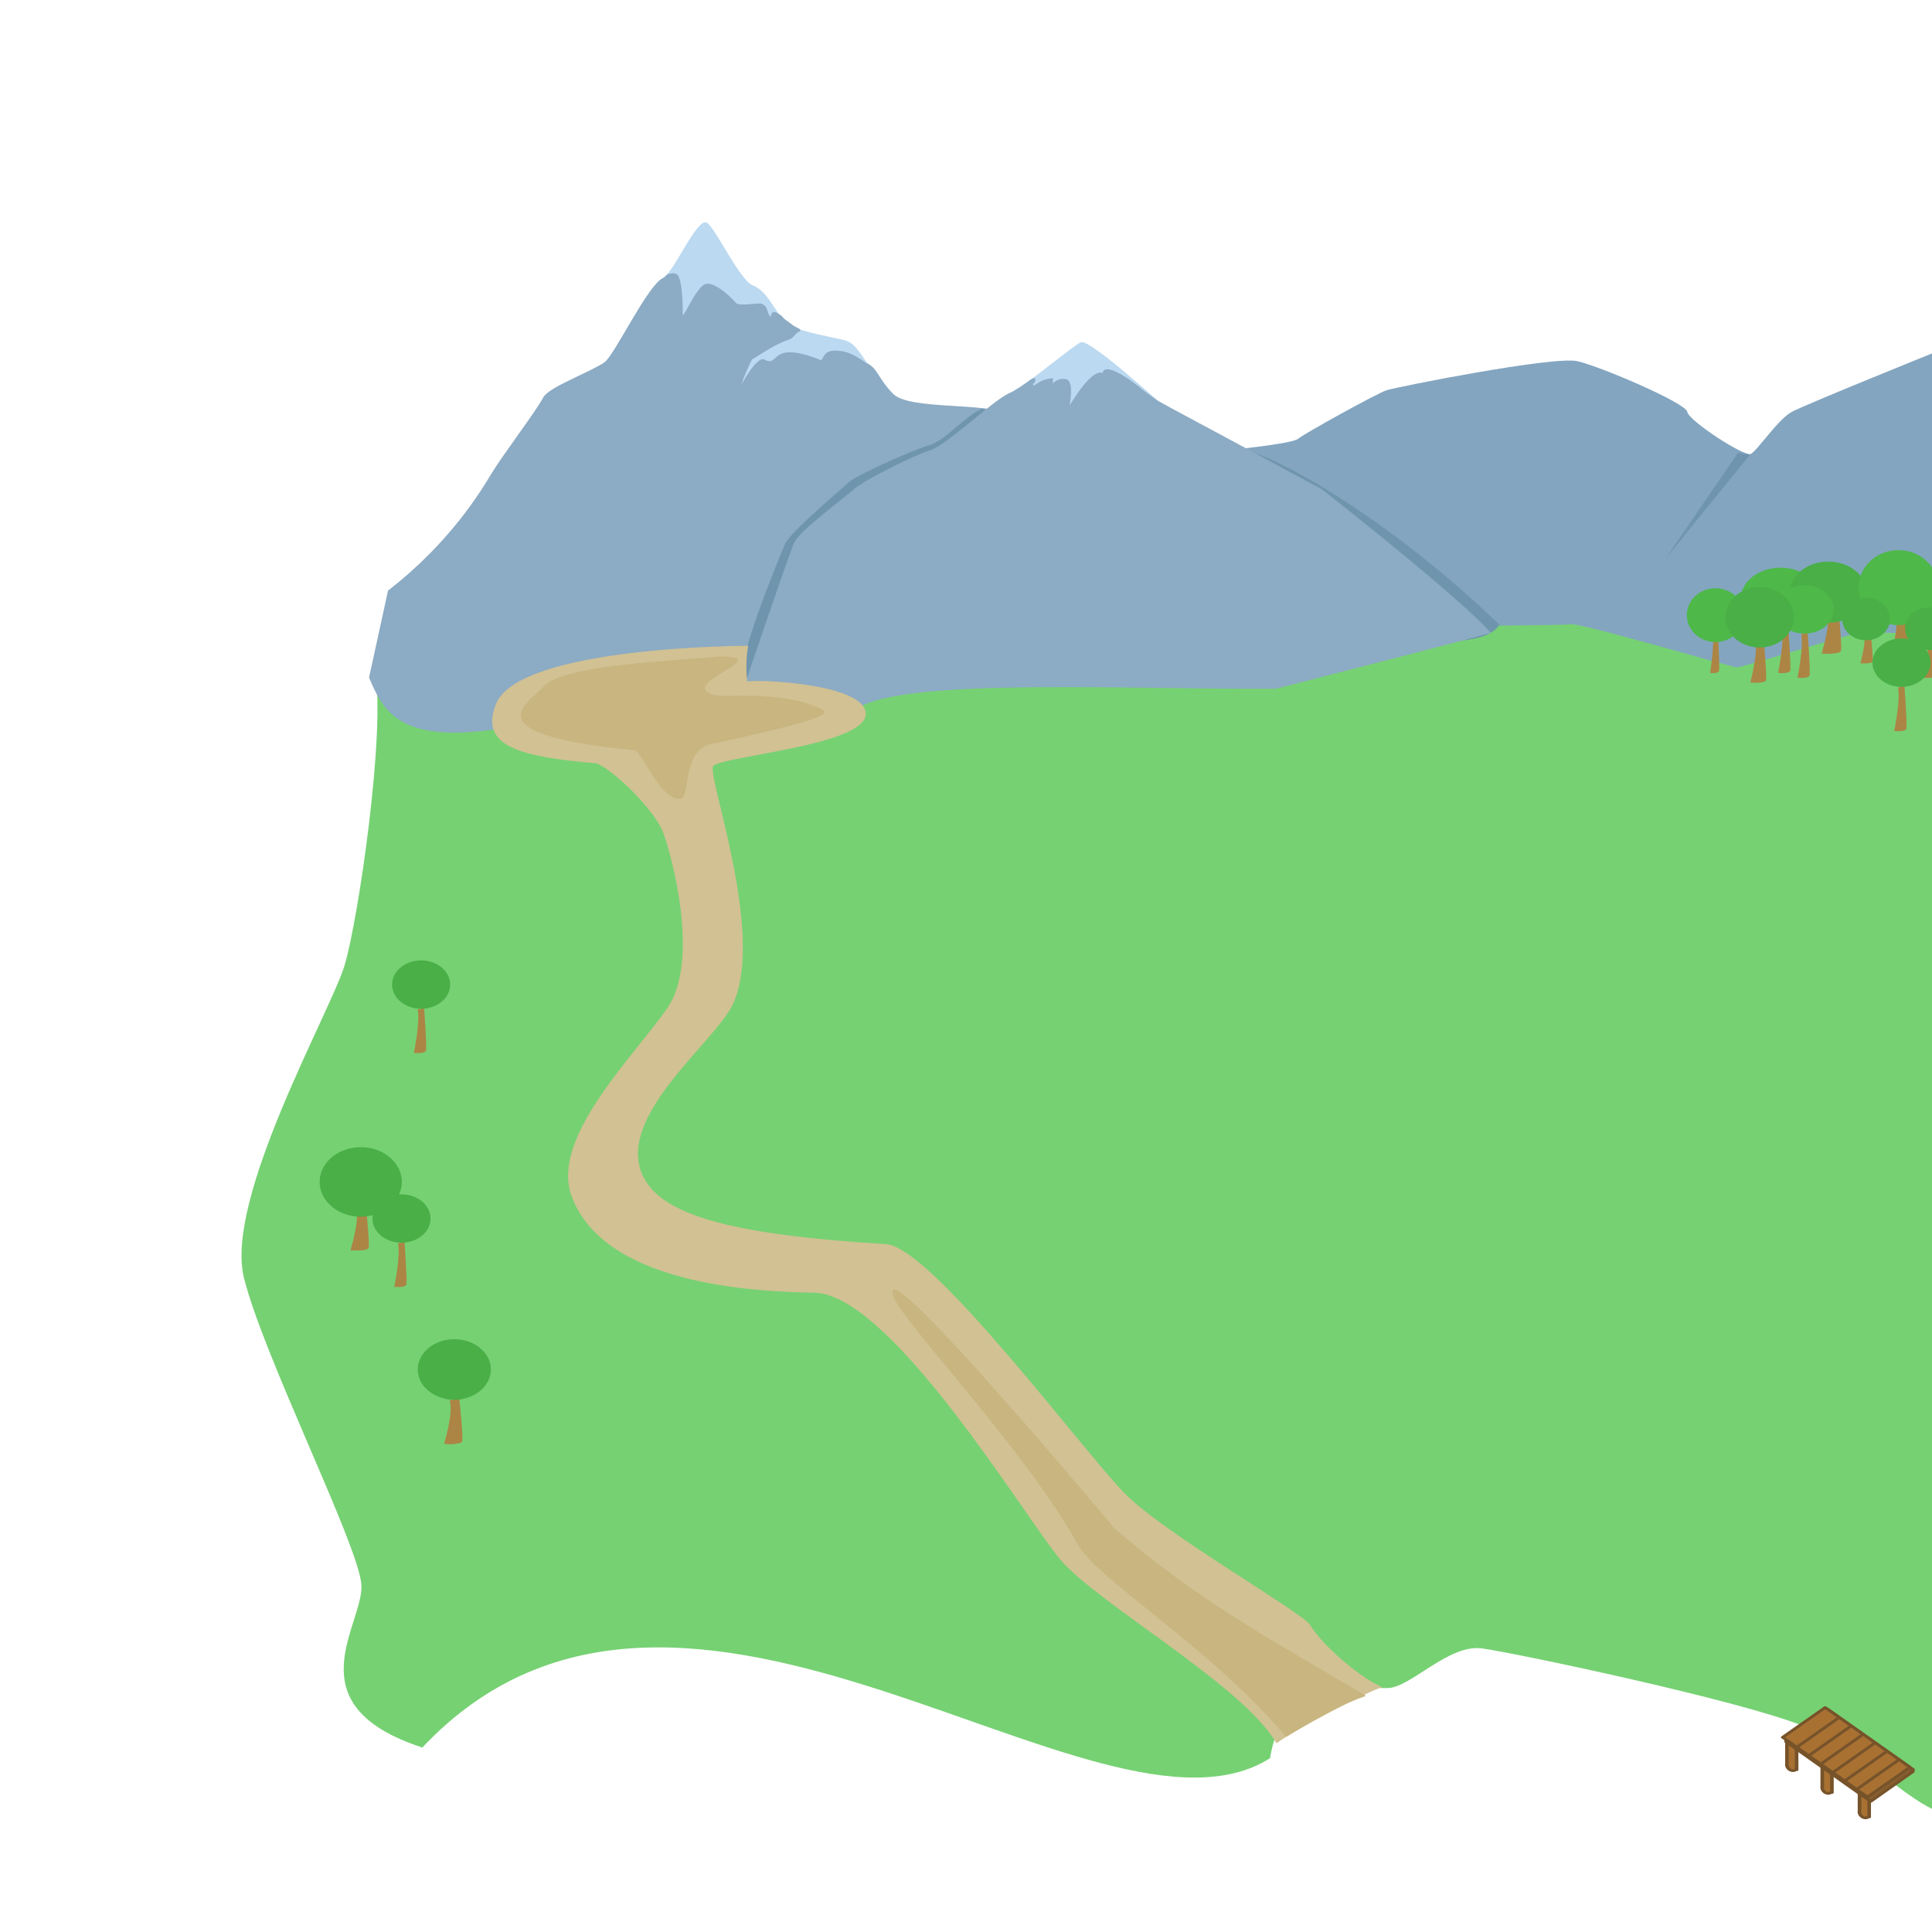 <!--Created with Inkscape (http://www.inkscape.org/)--><svg xmlns:dc="http://purl.org/dc/elements/1.1/" xmlns:cc="http://creativecommons.org/ns#" xmlns:rdf="http://www.w3.org/1999/02/22-rdf-syntax-ns#" xmlns="http://www.w3.org/2000/svg" xmlns:sodipodi="http://sodipodi.sourceforge.net/DTD/sodipodi-0.dtd" xmlns:inkscape="http://www.inkscape.org/namespaces/inkscape" width="640" height="640" viewBox="0 0 640 640" version="1.1" id="svg8" inkscape:version="0.92.4 (5da689c313, 2019-01-14)" sodipodi:docname="landscape.svg"><sodipodi:namedview id="base" pagecolor="#ffffff" bordercolor="#666666" borderopacity="1.0" inkscape:pageopacity="0.0" inkscape:pageshadow="2" inkscape:zoom="1" inkscape:cx="7.6162" inkscape:cy="262.49218" inkscape:document-units="px" inkscape:current-layer="layer4" showgrid="false" units="px" inkscape:window-width="1884" inkscape:window-height="1054" inkscape:window-x="0" inkscape:window-y="0" inkscape:window-maximized="1" inkscape:snap-global="false"/><g inkscape:label="Calque 1" inkscape:groupmode="layer" id="layer1" transform="translate(0 -127.667)" style="display:inline"><path style="fill:#cbbf84;fill-opacity:1;stroke:none;stroke-width:1px;stroke-linecap:butt;stroke-linejoin:miter;stroke-opacity:1" d="M417.143 702.667c2.237-.19 23.36-13.602 38.571-18.572 6.79-2.218-150-361.428-150-361.428l-163.571 6.428 26.428 267.143z" id="path1456" inkscape:connector-curvature="0" sodipodi:nodetypes="cscccc"/><path style="fill:#76d173;fill-opacity:1;stroke:none;stroke-width:1px;stroke-linecap:butt;stroke-linejoin:miter;stroke-opacity:1" d="M124.249 349.969c3.535 20.203-5.556 82.327-10.102 97.48-4.545 15.152-39.9 77.276-33.335 103.54 6.566 26.264 37.88 88.388 38.891 101.52 1.01 13.132-23.233 39.901 20.203 54.043 86.345-91.616 224.09 39.525 280.823 3.536 3.675-24.204 23.917-23.342 38.89-23.234 7.577 0 20.203-14.647 31.315-13.132 11.112 1.516 85.358 17.173 106.571 25.76 21.213 8.586 36.366 28.284 50.003 29.799 13.637 1.515.505-399.515.505-399.515l-400.02-11.617z" id="path1452" inkscape:connector-curvature="0" sodipodi:nodetypes="cssscccsssccc"/><path style="fill:#83a5c0;fill-opacity:1;stroke:none;stroke-width:1px;stroke-linecap:butt;stroke-linejoin:miter;stroke-opacity:1" d="M405 276.952s22.857-2.142 25-3.928c2.143-1.786 26.071-15 29.286-16.072 3.214-1.071 55.357-11.428 63.214-9.642 7.857 1.785 36.071 13.928 36.429 16.785.357 2.857 18.928 15 21.071 13.929 2.143-1.072 8.929-11.429 13.571-13.929 4.643-2.5 48.929-20.357 48.929-20.357l1.429 94.286s-24.286-1.429-29.643-.357c-5.357 1.071-37.143 11.071-38.929 11.071-1.786 0-52.143-15-55.357-14.286-3.214.715-116.429.715-116.429.715z" id="path1448" inkscape:connector-curvature="0" sodipodi:nodetypes="ccscccsccssccc"/><path d="M200.262 247.666c3.343-2.314 14.195-25.423 19.342-27.879 3.503-1.671 11.176-19.873 14.435-18.4 2.717 1.229 10.981 19.172 15.321 20.813 5.698 2.155 8.073 11.03 12.353 13.293 4.307 2.279 14.565 3.978 18.163 4.897 3.774.963 5.907 5.994 8.277 8.601 2.37 2.607 2.19 2.273 7.337 8.758-54.923 7.997-80.433 5.26-95.228-10.083z" style="display:inline;fill:#bbd9f0;fill-opacity:1;stroke:none;stroke-width:1" id="path20" inkscape:connector-curvature="0" sodipodi:nodetypes="ccccccccc"/><path d="M223.017 218.212c-.585-.013-1.272.122-2.012.353-.513.595-.99 1.023-1.402 1.22-5.147 2.456-15.994 25.57-19.338 27.885-4.716 3.263-18.502 8.236-20.276 11.607-2.466 4.686-13.614 19.303-17.289 25.421-2.833 4.718-13.243 22.458-34.16 38.606l-6.288 28.818c4.491 10.468 9.31 22.022 42.559 17.038 34.983-14.17 111.362-26.159 173.604-28.883 0 0 5.758-67.781-1.016-73.964-6.775-6.184-36.762-2.075-41.91-8.56-3.919-3.502-4.748-8.449-8.532-9.834-3.865-2.737-6.452-4.027-10.05-4.096-3.597-.068-3.665 1.549-4.874 3.181-17.109-6.87-13.734 2.062-18.388-.005-2.753-2.437-8.252 8.857-7.92 7.727.611-2.08 1.732-4.648 3.374-7.97 3.548-2.153 8.211-5.35 12.062-6.511 1.916-.578 2.267-2.351 3.636-2.737 1.086-1.008-.77-.9-2.666-2.506-.945-.8-2.274-1.414-3.182-2.67-2.019-1.616-3.45-1.976-3.695.492-1.538-2.291-.702-3.396-2.803-4.497-1.118-.518-7.596.96-8.646-.312-1.05-1.272-7.084-7.402-10.242-6.206-3.156 1.196-7.573 12.434-7.437 9.791.135-2.643-.146-10.811-1.585-12.754-.315-.424-.853-.62-1.524-.634z" style="display:inline;fill:#8cabc4;fill-opacity:1;stroke:none;stroke-width:1" id="path22" inkscape:connector-curvature="0" sodipodi:nodetypes="ccccccccccccccccccccccccsccccc"/><path inkscape:connector-curvature="0" d="M410.76 276.53c-1.316-.743-24.263-14.509-26.92-15.887-1.257-.98-33.483.57-36.337 1.533-2.365.797-17.781 3.56-22.06.904-5.326 1.948-12.226 10.508-17.467 12.019-5.245 1.512-24.229 9.903-26.86 12.395-2.925 2.768-19.138 16.185-21.017 20.332-1.88 4.147-17.467 41.982-13.577 44.632 4.247 5.329 159.522-20.944 162.681-22.29 3.16-1.346 78.102 19.62 87.503 4.46-37.474-36.166-76.129-57.307-85.945-58.098z" style="display:inline;fill:#6e95ad;fill-opacity:1;stroke:none;stroke-width:1" id="path24" sodipodi:nodetypes="ccccccccccc"/><path d="M383.84 260.643c-1.257-.98-22.844-20.59-25.698-19.628-2.366.797-18.53 14.726-23.771 16.891 9.548 21.973 38.358 21.236 49.47 2.737z" style="display:inline;fill:#bbd9f0;fill-opacity:1;stroke:none;stroke-width:1" id="path28" inkscape:connector-curvature="0" sodipodi:nodetypes="cccc"/><path d="M365.288 251.222c-3.633-1.35-9.501 8.499-10.97 10.712 0 0 1.687-8.212-1.233-8.677-2.92-.464-4.303 1.488-4.303 1.488l.023-1.83s-2.983.253-4.816 1.55c-1.658 1.173-2.62 1.219-2.62 1.219s1.282 1.257.85-.906c.574.04 1.633-2.652-.548-1.537-2.99 2.193-5.677 3.998-7.304 4.67-5.242 2.165-21.01 17.401-26.25 18.912-5.245 1.512-22.444 10.256-25.076 12.748-2.925 2.769-18.065 13.683-19.945 17.83-1.879 4.147-16.426 47.141-16.426 47.141 12.674-.996 19.365 6.959 37.22 7.88 15.217-10.518 92.405-6.19 138.786-6.606 0 0 69.593-17.835 71.173-18.509-9.34-10.99-55.94-47.567-55.94-47.567-1.317-.743-51.407-27.719-54.064-29.098-.37-.288-3.889-2.562-6.778-5.072-7.544-5.786-11.509-6.763-11.78-4.348z" style="display:inline;fill:#8cabc4;fill-opacity:1;stroke:none;stroke-width:1" id="path30" inkscape:connector-curvature="0" sodipodi:nodetypes="cccccccccccccccccccccc"/><path style="fill:#6e95ad;fill-opacity:1;stroke:none;stroke-width:1px;stroke-linecap:butt;stroke-linejoin:miter;stroke-opacity:1" d="m579.643 278.38-27.857 34.287 23.928-35z" id="path1450" inkscape:connector-curvature="0"/><path style="fill:#d1c193;fill-opacity:1;stroke:none;stroke-width:1px;stroke-linecap:butt;stroke-linejoin:miter;stroke-opacity:1" d="M247.5 353.38c-.714-6.785.357-11.785.357-11.785s-75.854-.007-83.571 19.286c-5.715 14.286 8.571 17.5 33.214 19.643 5.357 1.786 19.286 15.357 22.143 22.857 2.857 7.5 12.325 42.447 1.428 58.214-11.006 15.926-38.755 42.874-31.785 62.143 8.26 22.837 40.718 31.585 80.357 32.143 25.357.357 69.286 73.571 81.428 88.214 12.143 14.643 60.715 41.786 71.786 61.072 5.714-4.286 30.714-17.5 35-18.572-8.571-3.928-20.357-14.643-23.928-20.714-2.858-4.286-47.858-30-61.072-43.214-13.214-13.215-64.161-81.938-79.286-82.857-52.857-3.215-74.858-9.975-80.714-22.858-8.928-19.642 24.226-44.175 30-56.785 10.904-23.812-9.584-77.608-6.428-78.929 4.642-3.214 49.642-6.786 50.357-16.786.714-10-33.929-11.785-39.286-11.071z" id="path1458-3" inkscape:connector-curvature="0" sodipodi:nodetypes="ccsccsssscccsssscsc"/><path style="fill:#c8b57f;fill-opacity:1;stroke:none;stroke-width:1px;stroke-linecap:butt;stroke-linejoin:miter;stroke-opacity:1" d="M426.071 703.024c-25-29.643-62.506-52.072-68.928-63.572-20.188-36.149-65.722-81.027-61.25-84.464 4.471-3.437 73.393 79.107 73.393 79.107 27.66 23.85 51.161 36.365 83.214 55.357-10.714 3.572-26.429 13.572-26.429 13.572z" id="path1475" inkscape:connector-curvature="0" sodipodi:nodetypes="cszccc"/><path style="fill:#c8b57f;fill-opacity:1;stroke:none;stroke-width:1px;stroke-linecap:butt;stroke-linejoin:miter;stroke-opacity:1" d="M225.357 392.31c3.495-.346.357-16.072 10.357-18.215 10-2.143 41.326-8.734 37.143-11.071-12.143-6.786-32.61-4.243-35.714-5-14.643-3.572 21.428-13.215.714-12.857-12.857 1.428-51.358 2.5-57.857 10-4.643 5.357-25 15.714 30.714 21.071 2.857 2.857 8.671 16.662 14.643 16.072z" id="path1477" inkscape:connector-curvature="0" sodipodi:nodetypes="sssscscs"/><path style="fill:#ac8545;fill-opacity:1;stroke:none;stroke-width:1px;stroke-linecap:butt;stroke-linejoin:miter;stroke-opacity:1" d="M567.413 336.153c.687 4.008-.917 14.428-.917 14.428s2.75.4 2.978-.801c.23-1.203-.458-14.028-.458-14.028z" id="path1805" inkscape:connector-curvature="0"/><path style="display:inline;fill:#ac8545;fill-opacity:1;stroke:none;stroke-width:1px;stroke-linecap:butt;stroke-linejoin:miter;stroke-opacity:1" d="M581.394 339.36c1.202 4.007-1.603 14.427-1.603 14.427s4.81.401 5.21-.801c.4-1.203-.802-14.028-.802-14.028z" id="path1805-1" inkscape:connector-curvature="0"/><path style="display:inline;fill:#ac8545;fill-opacity:1;stroke:none;stroke-width:1px;stroke-linecap:butt;stroke-linejoin:miter;stroke-opacity:1" d="M627.848 331.744c1.476 4.008-1.967 14.429-1.967 14.429s5.902.4 6.394-.802c.491-1.202-.984-14.027-.984-14.027z" id="path1805-1-8" inkscape:connector-curvature="0"/><path style="display:inline;fill:#ac8545;fill-opacity:1;stroke:none;stroke-width:1px;stroke-linecap:butt;stroke-linejoin:miter;stroke-opacity:1" d="M605.404 328.57c1.476 4.332-1.967 15.593-1.967 15.593s5.902.434 6.394-.866-.984-15.16-.984-15.16z" id="path1805-1-8-7" inkscape:connector-curvature="0"/><path style="display:inline;fill:#ac8545;fill-opacity:1;stroke:none;stroke-width:1px;stroke-linecap:butt;stroke-linejoin:miter;stroke-opacity:1" d="M590.248 336.153c.929 4.008-1.24 14.428-1.24 14.428s3.717.4 4.027-.801c.31-1.203-.62-14.028-.62-14.028z" id="path1805-1-9" inkscape:connector-curvature="0"/><path style="display:inline;fill:#ac8545;fill-opacity:1;stroke:none;stroke-width:1px;stroke-linecap:butt;stroke-linejoin:miter;stroke-opacity:1" d="M596.66 337.756c.93 4.008-1.239 14.428-1.239 14.428s3.717.401 4.027-.801c.31-1.203-.62-14.028-.62-14.028z" id="path1805-1-9-2" inkscape:connector-curvature="0"/><path style="display:inline;fill:#ac8545;fill-opacity:1;stroke:none;stroke-width:1px;stroke-linecap:butt;stroke-linejoin:miter;stroke-opacity:1" d="M617.5 336.847c.93 2.929-1.238 10.545-1.238 10.545s3.717.293 4.026-.586c.31-.879-.62-10.252-.62-10.252z" id="path1805-1-9-2-0" inkscape:connector-curvature="0"/><ellipse style="opacity:1;fill:#4eb849;fill-opacity:1;stroke:none;stroke-width:1;stroke-linecap:round;stroke-linejoin:miter;stroke-miterlimit:4;stroke-dasharray:none;stroke-opacity:1" id="path1900" cx="568.268" cy="331.444" rx="9.49" ry="8.917"/><ellipse style="opacity:1;fill:#4eb849;fill-opacity:1;stroke:none;stroke-width:1;stroke-linecap:round;stroke-linejoin:miter;stroke-miterlimit:4;stroke-dasharray:none;stroke-opacity:1" id="path1904" cx="589.81" cy="326.234" rx="13.226" ry="10.52"/><ellipse style="opacity:1;fill:#49af46;fill-opacity:1;stroke:none;stroke-width:1;stroke-linecap:round;stroke-linejoin:miter;stroke-miterlimit:4;stroke-dasharray:none;stroke-opacity:1" id="path1908" cx="605.641" cy="323.829" rx="12.625" ry="10.12"/><ellipse style="opacity:1;fill:#4eb849;fill-opacity:1;stroke:none;stroke-width:1;stroke-linecap:round;stroke-linejoin:miter;stroke-miterlimit:4;stroke-dasharray:none;stroke-opacity:1" id="path1906" cx="597.826" cy="329.54" rx="9.619" ry="8.016"/><ellipse style="opacity:1;fill:#4eb849;fill-opacity:1;stroke:none;stroke-width:1;stroke-linecap:round;stroke-linejoin:miter;stroke-miterlimit:4;stroke-dasharray:none;stroke-opacity:1" id="path1910" cx="628.886" cy="322.326" rx="13.226" ry="12.424"/><ellipse style="opacity:1;fill:#49af46;fill-opacity:1;stroke:none;stroke-width:1;stroke-linecap:round;stroke-linejoin:miter;stroke-miterlimit:4;stroke-dasharray:none;stroke-opacity:1" id="path1912" cx="618.166" cy="332.746" rx="7.915" ry="7.014"/><path style="display:inline;fill:#ac8545;fill-opacity:1;stroke:none;stroke-width:1px;stroke-linecap:butt;stroke-linejoin:miter;stroke-opacity:1" d="M638.341 341.656c.93 2.93-1.239 10.545-1.239 10.545s3.717.293 4.027-.585c.31-.88-.62-10.253-.62-10.253z" id="path1805-1-9-2-0-2" inkscape:connector-curvature="0"/><ellipse style="display:inline;opacity:1;fill:#49af46;fill-opacity:1;stroke:none;stroke-width:1;stroke-linecap:round;stroke-linejoin:miter;stroke-miterlimit:4;stroke-dasharray:none;stroke-opacity:1" id="path1912-3" cx="639.006" cy="335.953" rx="7.915" ry="7.014"/><path style="display:inline;fill:#ac8545;fill-opacity:1;stroke:none;stroke-width:1px;stroke-linecap:butt;stroke-linejoin:miter;stroke-opacity:1" d="M628.723 355.39c.929 4.008-1.24 14.429-1.24 14.429s3.717.4 4.027-.802c.31-1.202-.62-14.027-.62-14.027z" id="path1805-1-9-2-7" inkscape:connector-curvature="0"/><ellipse style="display:inline;opacity:1;fill:#49af46;fill-opacity:1;stroke:none;stroke-width:1;stroke-linecap:round;stroke-linejoin:miter;stroke-miterlimit:4;stroke-dasharray:none;stroke-opacity:1" id="path1906-5" cx="629.888" cy="347.175" rx="9.619" ry="8.016"/><ellipse style="opacity:1;fill:#49af46;fill-opacity:1;stroke:none;stroke-width:1;stroke-linecap:round;stroke-linejoin:miter;stroke-miterlimit:4;stroke-dasharray:none;stroke-opacity:1" id="path1902" cx="582.897" cy="332.145" rx="11.322" ry="10.02"/><g id="g1982"><path inkscape:connector-curvature="0" id="path1805-1-9-2-7-9" d="M117.941 527.413c1.384 4.008-1.845 14.428-1.845 14.428s5.535.4 5.996-.802c.461-1.202-.923-14.027-.923-14.027z" style="display:inline;fill:#ac8545;fill-opacity:1;stroke:none;stroke-width:1px;stroke-linecap:butt;stroke-linejoin:miter;stroke-opacity:1"/><ellipse ry="11.516" rx="13.619" cy="519.197" cx="119.501" id="path1906-5-2" style="display:inline;opacity:1;fill:#49af46;fill-opacity:1;stroke:none;stroke-width:1;stroke-linecap:round;stroke-linejoin:miter;stroke-miterlimit:4;stroke-dasharray:none;stroke-opacity:1"/></g><g id="g1978" transform="translate(0 -4)"><path inkscape:connector-curvature="0" id="path1805-1-9-2-7-2" d="M131.834 543.536c.93 4.008-1.239 14.428-1.239 14.428s3.717.401 4.027-.801c.31-1.202-.62-14.027-.62-14.027z" style="display:inline;fill:#ac8545;fill-opacity:1;stroke:none;stroke-width:1px;stroke-linecap:butt;stroke-linejoin:miter;stroke-opacity:1"/><ellipse ry="8.016" rx="9.619" cy="535.32" cx="133" id="path1906-5-8" style="display:inline;opacity:1;fill:#49af46;fill-opacity:1;stroke:none;stroke-width:1;stroke-linecap:round;stroke-linejoin:miter;stroke-miterlimit:4;stroke-dasharray:none;stroke-opacity:1"/></g><g transform="translate(17.5 48)" style="display:inline" id="g1978-9"><path inkscape:connector-curvature="0" id="path1805-1-9-2-7-2-7" d="M131.834 543.536c.93 4.008-1.239 14.428-1.239 14.428s3.717.401 4.027-.801c.31-1.202-.62-14.027-.62-14.027z" style="display:inline;fill:#ac8545;fill-opacity:1;stroke:none;stroke-width:1px;stroke-linecap:butt;stroke-linejoin:miter;stroke-opacity:1"/><ellipse ry="8.016" rx="9.619" cy="535.32" cx="133" id="path1906-5-8-3" style="display:inline;opacity:1;fill:#49af46;fill-opacity:1;stroke:none;stroke-width:1;stroke-linecap:round;stroke-linejoin:miter;stroke-miterlimit:4;stroke-dasharray:none;stroke-opacity:1"/></g><g id="g2009" style="display:inline" transform="translate(17.5 48)"><path style="display:inline;fill:#ac8545;fill-opacity:1;stroke:none;stroke-width:1px;stroke-linecap:butt;stroke-linejoin:miter;stroke-opacity:1" d="M131.44 543.536c1.384 4.008-1.845 14.428-1.845 14.428s5.535.401 5.996-.801c.461-1.202-.923-14.027-.923-14.027z" id="path2005" inkscape:connector-curvature="0"/><ellipse style="display:inline;opacity:1;fill:#49af46;fill-opacity:1;stroke:none;stroke-width:1;stroke-linecap:round;stroke-linejoin:miter;stroke-miterlimit:4;stroke-dasharray:none;stroke-opacity:1" id="ellipse2007" cx="133" cy="533.32" rx="12.119" ry="10.016"/></g><g transform="translate(6.5 -81.5)" style="display:inline" id="g1978-6"><path inkscape:connector-curvature="0" id="path1805-1-9-2-7-2-1" d="M131.834 543.536c.93 4.008-1.239 14.428-1.239 14.428s3.717.401 4.027-.801c.31-1.202-.62-14.027-.62-14.027z" style="display:inline;fill:#ac8545;fill-opacity:1;stroke:none;stroke-width:1px;stroke-linecap:butt;stroke-linejoin:miter;stroke-opacity:1"/><ellipse ry="8.016" rx="9.619" cy="535.32" cx="133" id="path1906-5-8-2" style="display:inline;opacity:1;fill:#49af46;fill-opacity:1;stroke:none;stroke-width:1;stroke-linecap:round;stroke-linejoin:miter;stroke-miterlimit:4;stroke-dasharray:none;stroke-opacity:1"/></g></g><g inkscape:groupmode="layer" id="layer4" inkscape:label="buildings" style="display:inline"><g style="display:inline;opacity:1;enable-background:new;fill:#a16820;fill-opacity:.812;stroke:#57432c;stroke-opacity:1" transform="matrix(.993 0 0 .698 299.036 -150.549)" id="g397"><path style="opacity:1;fill:#a87132;fill-opacity:1;stroke:#77532a;stroke-width:1.202;stroke-linecap:round;stroke-linejoin:round;stroke-miterlimit:4;stroke-dasharray:none;stroke-dashoffset:0;stroke-opacity:1" d="M294.98 1041.009v11.692c-.147.744.06 1.726.594 2.463.711.983 1.723 1.181 2.25.453.049-.067.088-.149.125-.226l.25.226v-11.692z" id="path375" inkscape:connector-curvature="0"/><path d="M306.76 1051.806v11.692c-.146.744.06 1.726.594 2.463.711.983 1.724 1.18 2.25.453.049-.067.088-.149.125-.226l.25.226v-11.692z" style="opacity:1;fill:#a87132;fill-opacity:1;stroke:#77532a;stroke-width:1.202;stroke-linecap:round;stroke-linejoin:round;stroke-miterlimit:4;stroke-dasharray:none;stroke-dashoffset:0;stroke-opacity:1" id="path377" inkscape:connector-curvature="0"/><path d="M319.187 1063.423v11.692c-.146.744.06 1.726.594 2.463.711.983 1.723 1.181 2.25.453.049-.067.088-.148.125-.226l.25.226v-11.692z" style="opacity:1;fill:#a87132;fill-opacity:1;stroke:#77532a;stroke-width:1.202;stroke-linecap:round;stroke-linejoin:round;stroke-miterlimit:4;stroke-dasharray:none;stroke-dashoffset:0;stroke-opacity:1" id="path379" inkscape:connector-curvature="0"/><path d="m308.78 1027.092-14.125 14.156.125.125-.125.125.375.375-.375.375 28.25 28.375 14.125-14.187-.375-.375.375-.375-.125-.125.125-.125z" style="opacity:1;fill:#875e30;fill-opacity:1;stroke:#77532a;stroke-width:1.202;stroke-linecap:round;stroke-linejoin:round;stroke-miterlimit:4;stroke-dasharray:none;stroke-dashoffset:0;stroke-opacity:1" id="path381" inkscape:connector-curvature="0"/><rect style="opacity:1;fill:#a87132;fill-opacity:1;stroke:#77532a;stroke-width:1.202;stroke-linecap:round;stroke-linejoin:round;stroke-miterlimit:4;stroke-dasharray:none;stroke-dashoffset:0;stroke-opacity:1" width="40.032" height="20.016" x="943.866" y="506.553" transform="rotate(45.083)" id="rect383"/><path sodipodi:nodetypes="cc" d="m312.204 1030.957-13.61 13.61" style="fill:#a87132;fill-rule:evenodd;stroke:#77532a;stroke-width:1.202px;stroke-linecap:butt;stroke-linejoin:miter;stroke-opacity:1;fill-opacity:1" id="path385" inkscape:connector-curvature="0"/><path style="fill:#a87132;fill-rule:evenodd;stroke:#77532a;stroke-width:1.202px;stroke-linecap:butt;stroke-linejoin:miter;stroke-opacity:1;fill-opacity:1" d="m316.204 1034.957-13.61 13.61" sodipodi:nodetypes="cc" id="path387" inkscape:connector-curvature="0"/><path sodipodi:nodetypes="cc" d="m320.204 1038.957-13.61 13.61" style="fill:#a87132;fill-rule:evenodd;stroke:#77532a;stroke-width:1.202px;stroke-linecap:butt;stroke-linejoin:miter;stroke-opacity:1;fill-opacity:1" id="path389" inkscape:connector-curvature="0"/><path style="fill:#a87132;fill-rule:evenodd;stroke:#77532a;stroke-width:1.202px;stroke-linecap:butt;stroke-linejoin:miter;stroke-opacity:1;fill-opacity:1" d="m324.204 1042.957-13.61 13.61" sodipodi:nodetypes="cc" id="path391" inkscape:connector-curvature="0"/><path sodipodi:nodetypes="cc" d="m328.204 1046.957-13.61 13.61" style="fill:#a87132;fill-rule:evenodd;stroke:#77532a;stroke-width:1.202px;stroke-linecap:butt;stroke-linejoin:miter;stroke-opacity:1;fill-opacity:1" id="path393" inkscape:connector-curvature="0"/><path style="fill:#a87132;fill-rule:evenodd;stroke:#77532a;stroke-width:1.202px;stroke-linecap:butt;stroke-linejoin:miter;stroke-opacity:1;fill-opacity:1" d="m332.204 1050.957-13.61 13.61" sodipodi:nodetypes="cc" id="path395" inkscape:connector-curvature="0"/></g></g></svg>